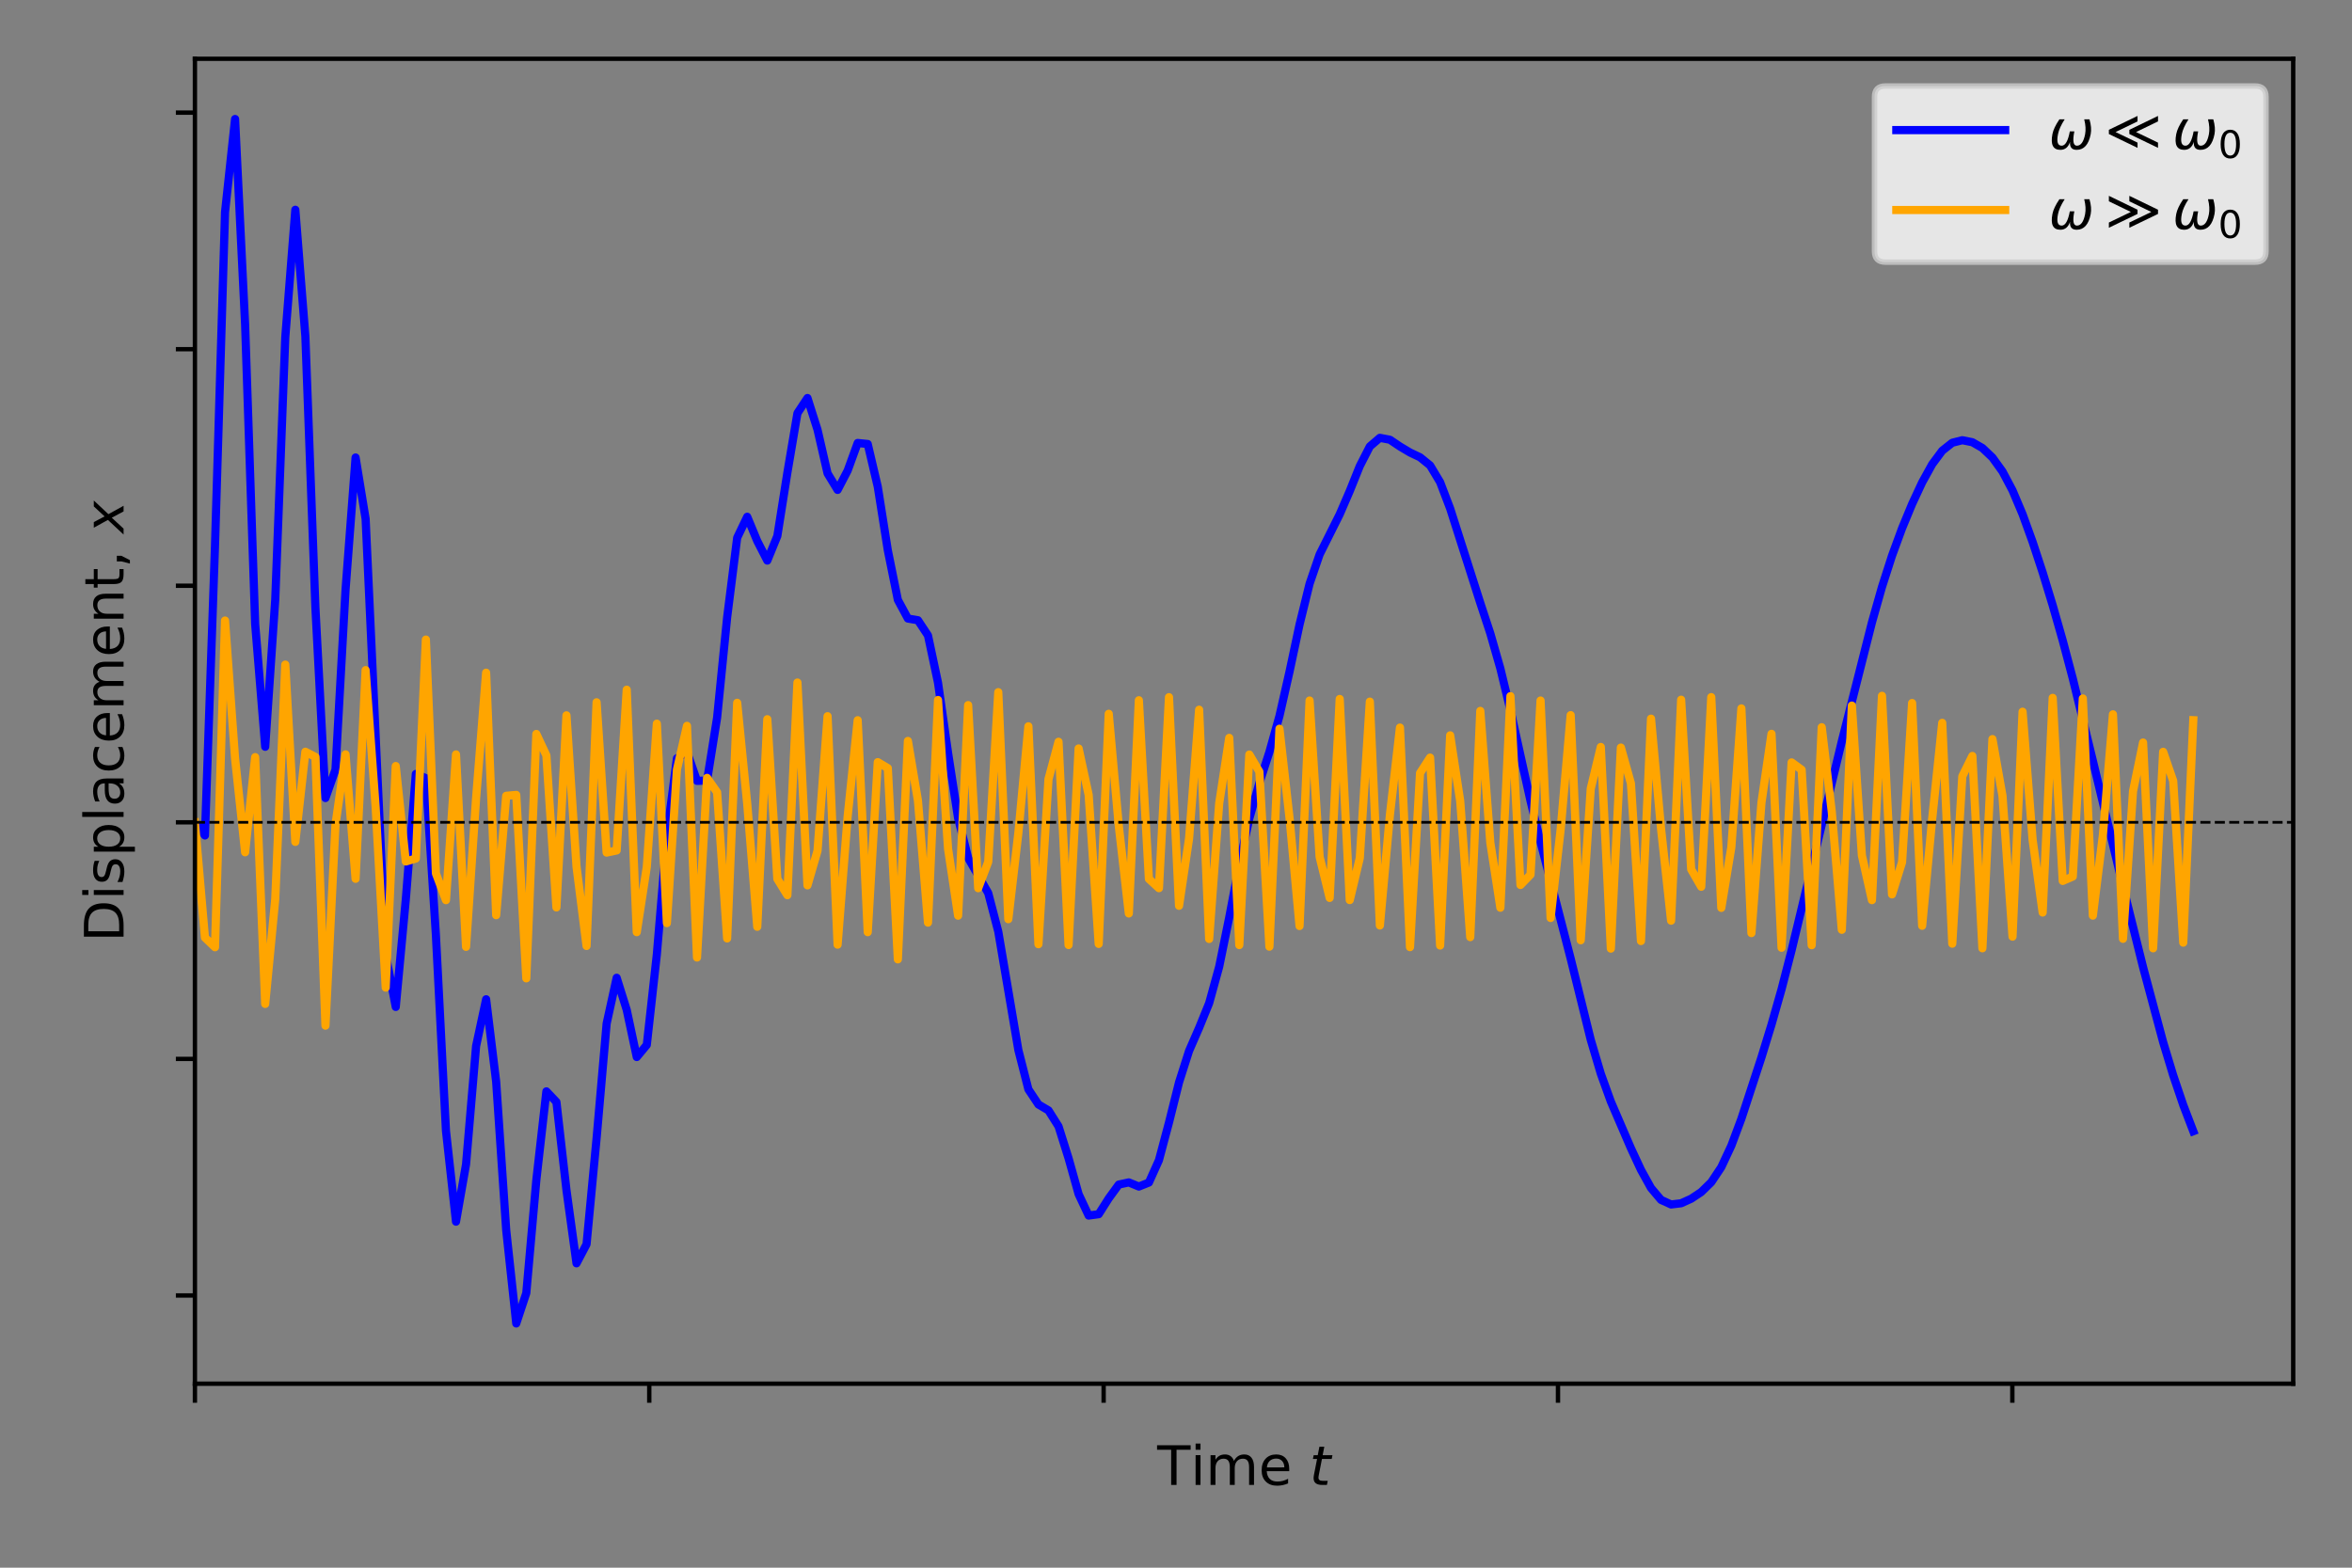 <?xml version="1.0" encoding="utf-8" standalone="no"?>
<!DOCTYPE svg PUBLIC "-//W3C//DTD SVG 1.1//EN"
  "http://www.w3.org/Graphics/SVG/1.1/DTD/svg11.dtd">
<!-- Created with matplotlib (https://matplotlib.org/) -->
<svg height="288pt" version="1.1" viewBox="0 0 432 288" width="432pt" xmlns="http://www.w3.org/2000/svg" xmlns:xlink="http://www.w3.org/1999/xlink">
 <rect x="0" y="0" width="432" height="288" fill="#808080" stroke="none"/>
 <defs>
  <style type="text/css">*{stroke-linecap:butt;stroke-linejoin:round;}</style>
 </defs>
 <g id="figure_1">
  <g id="patch_1">
   <path d="M 0 288 
L 432 288 
L 432 0 
L 0 0 
z
" style="fill:none;"/>
  </g>
  <g id="axes_1">
   <g id="patch_2">
    <path d="M 35.8 254.2 
L 421.2 254.2 
L 421.2 10.8 
L 35.8 10.8 
z
" style="fill:none;"/>
   </g>
   <g id="matplotlib.axis_1">
    <g id="xtick_1">
     <g id="line2d_1">
      <defs>
       <path d="M 0 0 
L 0 3.5 
" id="m7ccf45e10c" style="stroke:#000000;stroke-width:0.8;"/>
      </defs>
      <g>
       <use style="stroke:#000000;stroke-width:0.8;" x="35.8" xlink:href="#m7ccf45e10c" y="254.2"/>
      </g>
     </g>
    </g>
    <g id="xtick_2">
     <g id="line2d_2">
      <g>
       <use style="stroke:#000000;stroke-width:0.8;" x="119.253" xlink:href="#m7ccf45e10c" y="254.2"/>
      </g>
     </g>
    </g>
    <g id="xtick_3">
     <g id="line2d_3">
      <g>
       <use style="stroke:#000000;stroke-width:0.8;" x="202.707" xlink:href="#m7ccf45e10c" y="254.2"/>
      </g>
     </g>
    </g>
    <g id="xtick_4">
     <g id="line2d_4">
      <g>
       <use style="stroke:#000000;stroke-width:0.8;" x="286.16" xlink:href="#m7ccf45e10c" y="254.2"/>
      </g>
     </g>
    </g>
    <g id="xtick_5">
     <g id="line2d_5">
      <g>
       <use style="stroke:#000000;stroke-width:0.8;" x="369.614" xlink:href="#m7ccf45e10c" y="254.2"/>
      </g>
     </g>
    </g>
    <g id="text_1">
     <!-- Time $t$ -->
     <g transform="translate(212.55 272.798)scale(0.1 -0.1)">
      <defs>
       <path d="M -0.297 72.906 
L 61.375 72.906 
L 61.375 64.594 
L 35.5 64.594 
L 35.5 0 
L 25.594 0 
L 25.594 64.594 
L -0.297 64.594 
z
" id="DejaVuSans-84"/>
       <path d="M 9.422 54.688 
L 18.406 54.688 
L 18.406 0 
L 9.422 0 
z
M 9.422 75.984 
L 18.406 75.984 
L 18.406 64.594 
L 9.422 64.594 
z
" id="DejaVuSans-105"/>
       <path d="M 52 44.188 
Q 55.375 50.25 60.062 53.125 
Q 64.75 56 71.094 56 
Q 79.641 56 84.281 50.016 
Q 88.922 44.047 88.922 33.016 
L 88.922 0 
L 79.891 0 
L 79.891 32.719 
Q 79.891 40.578 77.094 44.375 
Q 74.312 48.188 68.609 48.188 
Q 61.625 48.188 57.562 43.547 
Q 53.516 38.922 53.516 30.906 
L 53.516 0 
L 44.484 0 
L 44.484 32.719 
Q 44.484 40.625 41.703 44.406 
Q 38.922 48.188 33.109 48.188 
Q 26.219 48.188 22.156 43.531 
Q 18.109 38.875 18.109 30.906 
L 18.109 0 
L 9.078 0 
L 9.078 54.688 
L 18.109 54.688 
L 18.109 46.188 
Q 21.188 51.219 25.484 53.609 
Q 29.781 56 35.688 56 
Q 41.656 56 45.828 52.969 
Q 50 49.953 52 44.188 
z
" id="DejaVuSans-109"/>
       <path d="M 56.203 29.594 
L 56.203 25.203 
L 14.891 25.203 
Q 15.484 15.922 20.484 11.062 
Q 25.484 6.203 34.422 6.203 
Q 39.594 6.203 44.453 7.469 
Q 49.312 8.734 54.109 11.281 
L 54.109 2.781 
Q 49.266 0.734 44.188 -0.344 
Q 39.109 -1.422 33.891 -1.422 
Q 20.797 -1.422 13.156 6.188 
Q 5.516 13.812 5.516 26.812 
Q 5.516 40.234 12.766 48.109 
Q 20.016 56 32.328 56 
Q 43.359 56 49.781 48.891 
Q 56.203 41.797 56.203 29.594 
z
M 47.219 32.234 
Q 47.125 39.594 43.094 43.984 
Q 39.062 48.391 32.422 48.391 
Q 24.906 48.391 20.391 44.141 
Q 15.875 39.891 15.188 32.172 
z
" id="DejaVuSans-101"/>
       <path id="DejaVuSans-32"/>
       <path d="M 42.281 54.688 
L 40.922 47.703 
L 23 47.703 
L 17.188 18.016 
Q 16.891 16.359 16.75 15.234 
Q 16.609 14.109 16.609 13.484 
Q 16.609 10.359 18.484 8.938 
Q 20.359 7.516 24.516 7.516 
L 33.594 7.516 
L 32.078 0 
L 23.484 0 
Q 15.484 0 11.547 3.125 
Q 7.625 6.25 7.625 12.594 
Q 7.625 13.719 7.766 15.062 
Q 7.906 16.406 8.203 18.016 
L 14.016 47.703 
L 6.391 47.703 
L 7.812 54.688 
L 15.281 54.688 
L 18.312 70.219 
L 27.297 70.219 
L 24.312 54.688 
z
" id="DejaVuSans-Oblique-116"/>
      </defs>
      <use transform="translate(0 0.016)" xlink:href="#DejaVuSans-84"/>
      <use transform="translate(61.084 0.016)" xlink:href="#DejaVuSans-105"/>
      <use transform="translate(88.867 0.016)" xlink:href="#DejaVuSans-109"/>
      <use transform="translate(186.279 0.016)" xlink:href="#DejaVuSans-101"/>
      <use transform="translate(247.803 0.016)" xlink:href="#DejaVuSans-32"/>
      <use transform="translate(279.59 0.016)" xlink:href="#DejaVuSans-Oblique-116"/>
     </g>
    </g>
   </g>
   <g id="matplotlib.axis_2">
    <g id="ytick_1">
     <g id="line2d_6">
      <defs>
       <path d="M 0 0 
L -3.5 0 
" id="m2fcba8b5df" style="stroke:#000000;stroke-width:0.8;"/>
      </defs>
      <g>
       <use style="stroke:#000000;stroke-width:0.8;" x="35.8" xlink:href="#m2fcba8b5df" y="237.99"/>
      </g>
     </g>
    </g>
    <g id="ytick_2">
     <g id="line2d_7">
      <g>
       <use style="stroke:#000000;stroke-width:0.8;" x="35.8" xlink:href="#m2fcba8b5df" y="194.53"/>
      </g>
     </g>
    </g>
    <g id="ytick_3">
     <g id="line2d_8">
      <g>
       <use style="stroke:#000000;stroke-width:0.8;" x="35.8" xlink:href="#m2fcba8b5df" y="151.069"/>
      </g>
     </g>
    </g>
    <g id="ytick_4">
     <g id="line2d_9">
      <g>
       <use style="stroke:#000000;stroke-width:0.8;" x="35.8" xlink:href="#m2fcba8b5df" y="107.609"/>
      </g>
     </g>
    </g>
    <g id="ytick_5">
     <g id="line2d_10">
      <g>
       <use style="stroke:#000000;stroke-width:0.8;" x="35.8" xlink:href="#m2fcba8b5df" y="64.149"/>
      </g>
     </g>
    </g>
    <g id="ytick_6">
     <g id="line2d_11">
      <g>
       <use style="stroke:#000000;stroke-width:0.8;" x="35.8" xlink:href="#m2fcba8b5df" y="20.689"/>
      </g>
     </g>
    </g>
    <g id="text_2">
     <!-- Displacement, $x$ -->
     <g transform="translate(22.7 173.05)rotate(-90)scale(0.1 -0.1)">
      <defs>
       <path d="M 19.672 64.797 
L 19.672 8.109 
L 31.594 8.109 
Q 46.688 8.109 53.688 14.938 
Q 60.688 21.781 60.688 36.531 
Q 60.688 51.172 53.688 57.984 
Q 46.688 64.797 31.594 64.797 
z
M 9.812 72.906 
L 30.078 72.906 
Q 51.266 72.906 61.172 64.094 
Q 71.094 55.281 71.094 36.531 
Q 71.094 17.672 61.125 8.828 
Q 51.172 0 30.078 0 
L 9.812 0 
z
" id="DejaVuSans-68"/>
       <path d="M 44.281 53.078 
L 44.281 44.578 
Q 40.484 46.531 36.375 47.5 
Q 32.281 48.484 27.875 48.484 
Q 21.188 48.484 17.844 46.438 
Q 14.5 44.391 14.5 40.281 
Q 14.5 37.156 16.891 35.375 
Q 19.281 33.594 26.516 31.984 
L 29.594 31.297 
Q 39.156 29.25 43.188 25.516 
Q 47.219 21.781 47.219 15.094 
Q 47.219 7.469 41.188 3.016 
Q 35.156 -1.422 24.609 -1.422 
Q 20.219 -1.422 15.453 -0.562 
Q 10.688 0.297 5.422 2 
L 5.422 11.281 
Q 10.406 8.688 15.234 7.391 
Q 20.062 6.109 24.812 6.109 
Q 31.156 6.109 34.562 8.281 
Q 37.984 10.453 37.984 14.406 
Q 37.984 18.062 35.516 20.016 
Q 33.062 21.969 24.703 23.781 
L 21.578 24.516 
Q 13.234 26.266 9.516 29.906 
Q 5.812 33.547 5.812 39.891 
Q 5.812 47.609 11.281 51.797 
Q 16.75 56 26.812 56 
Q 31.781 56 36.172 55.266 
Q 40.578 54.547 44.281 53.078 
z
" id="DejaVuSans-115"/>
       <path d="M 18.109 8.203 
L 18.109 -20.797 
L 9.078 -20.797 
L 9.078 54.688 
L 18.109 54.688 
L 18.109 46.391 
Q 20.953 51.266 25.266 53.625 
Q 29.594 56 35.594 56 
Q 45.562 56 51.781 48.094 
Q 58.016 40.188 58.016 27.297 
Q 58.016 14.406 51.781 6.484 
Q 45.562 -1.422 35.594 -1.422 
Q 29.594 -1.422 25.266 0.953 
Q 20.953 3.328 18.109 8.203 
z
M 48.688 27.297 
Q 48.688 37.203 44.609 42.844 
Q 40.531 48.484 33.406 48.484 
Q 26.266 48.484 22.188 42.844 
Q 18.109 37.203 18.109 27.297 
Q 18.109 17.391 22.188 11.75 
Q 26.266 6.109 33.406 6.109 
Q 40.531 6.109 44.609 11.75 
Q 48.688 17.391 48.688 27.297 
z
" id="DejaVuSans-112"/>
       <path d="M 9.422 75.984 
L 18.406 75.984 
L 18.406 0 
L 9.422 0 
z
" id="DejaVuSans-108"/>
       <path d="M 34.281 27.484 
Q 23.391 27.484 19.188 25 
Q 14.984 22.516 14.984 16.5 
Q 14.984 11.719 18.141 8.906 
Q 21.297 6.109 26.703 6.109 
Q 34.188 6.109 38.703 11.406 
Q 43.219 16.703 43.219 25.484 
L 43.219 27.484 
z
M 52.203 31.203 
L 52.203 0 
L 43.219 0 
L 43.219 8.297 
Q 40.141 3.328 35.547 0.953 
Q 30.953 -1.422 24.312 -1.422 
Q 15.922 -1.422 10.953 3.297 
Q 6 8.016 6 15.922 
Q 6 25.141 12.172 29.828 
Q 18.359 34.516 30.609 34.516 
L 43.219 34.516 
L 43.219 35.406 
Q 43.219 41.609 39.141 45 
Q 35.062 48.391 27.688 48.391 
Q 23 48.391 18.547 47.266 
Q 14.109 46.141 10.016 43.891 
L 10.016 52.203 
Q 14.938 54.109 19.578 55.047 
Q 24.219 56 28.609 56 
Q 40.484 56 46.344 49.844 
Q 52.203 43.703 52.203 31.203 
z
" id="DejaVuSans-97"/>
       <path d="M 48.781 52.594 
L 48.781 44.188 
Q 44.969 46.297 41.141 47.344 
Q 37.312 48.391 33.406 48.391 
Q 24.656 48.391 19.812 42.844 
Q 14.984 37.312 14.984 27.297 
Q 14.984 17.281 19.812 11.734 
Q 24.656 6.203 33.406 6.203 
Q 37.312 6.203 41.141 7.25 
Q 44.969 8.297 48.781 10.406 
L 48.781 2.094 
Q 45.016 0.344 40.984 -0.531 
Q 36.969 -1.422 32.422 -1.422 
Q 20.062 -1.422 12.781 6.344 
Q 5.516 14.109 5.516 27.297 
Q 5.516 40.672 12.859 48.328 
Q 20.219 56 33.016 56 
Q 37.156 56 41.109 55.141 
Q 45.062 54.297 48.781 52.594 
z
" id="DejaVuSans-99"/>
       <path d="M 54.891 33.016 
L 54.891 0 
L 45.906 0 
L 45.906 32.719 
Q 45.906 40.484 42.875 44.328 
Q 39.844 48.188 33.797 48.188 
Q 26.516 48.188 22.312 43.547 
Q 18.109 38.922 18.109 30.906 
L 18.109 0 
L 9.078 0 
L 9.078 54.688 
L 18.109 54.688 
L 18.109 46.188 
Q 21.344 51.125 25.703 53.562 
Q 30.078 56 35.797 56 
Q 45.219 56 50.047 50.172 
Q 54.891 44.344 54.891 33.016 
z
" id="DejaVuSans-110"/>
       <path d="M 18.312 70.219 
L 18.312 54.688 
L 36.812 54.688 
L 36.812 47.703 
L 18.312 47.703 
L 18.312 18.016 
Q 18.312 11.328 20.141 9.422 
Q 21.969 7.516 27.594 7.516 
L 36.812 7.516 
L 36.812 0 
L 27.594 0 
Q 17.188 0 13.234 3.875 
Q 9.281 7.766 9.281 18.016 
L 9.281 47.703 
L 2.688 47.703 
L 2.688 54.688 
L 9.281 54.688 
L 9.281 70.219 
z
" id="DejaVuSans-116"/>
       <path d="M 11.719 12.406 
L 22.016 12.406 
L 22.016 4 
L 14.016 -11.625 
L 7.719 -11.625 
L 11.719 4 
z
" id="DejaVuSans-44"/>
       <path d="M 60.016 54.688 
L 34.906 27.875 
L 50.297 0 
L 39.984 0 
L 28.422 21.688 
L 8.297 0 
L -2.594 0 
L 24.312 28.812 
L 10.016 54.688 
L 20.312 54.688 
L 30.812 34.906 
L 49.125 54.688 
z
" id="DejaVuSans-Oblique-120"/>
      </defs>
      <use transform="translate(0 0.016)" xlink:href="#DejaVuSans-68"/>
      <use transform="translate(77.002 0.016)" xlink:href="#DejaVuSans-105"/>
      <use transform="translate(104.785 0.016)" xlink:href="#DejaVuSans-115"/>
      <use transform="translate(156.885 0.016)" xlink:href="#DejaVuSans-112"/>
      <use transform="translate(220.361 0.016)" xlink:href="#DejaVuSans-108"/>
      <use transform="translate(248.145 0.016)" xlink:href="#DejaVuSans-97"/>
      <use transform="translate(309.424 0.016)" xlink:href="#DejaVuSans-99"/>
      <use transform="translate(364.404 0.016)" xlink:href="#DejaVuSans-101"/>
      <use transform="translate(425.928 0.016)" xlink:href="#DejaVuSans-109"/>
      <use transform="translate(523.34 0.016)" xlink:href="#DejaVuSans-101"/>
      <use transform="translate(584.863 0.016)" xlink:href="#DejaVuSans-110"/>
      <use transform="translate(648.242 0.016)" xlink:href="#DejaVuSans-116"/>
      <use transform="translate(687.451 0.016)" xlink:href="#DejaVuSans-44"/>
      <use transform="translate(719.238 0.016)" xlink:href="#DejaVuSans-32"/>
      <use transform="translate(751.025 0.016)" xlink:href="#DejaVuSans-Oblique-120"/>
     </g>
    </g>
   </g>
   <g id="line2d_12">
    <path clip-path="url(#pa8a1d9a645)" d="M 35.8 151.069 
L 37.644 153.48 
L 39.489 100.278 
L 41.333 38.975 
L 43.178 21.864 
L 45.022 59.635 
L 46.867 114.638 
L 48.711 137.191 
L 50.556 110.152 
L 52.4 61.94 
L 54.245 38.536 
L 56.089 61.796 
L 57.934 111.687 
L 59.778 146.603 
L 61.622 141.374 
L 63.467 108.352 
L 65.311 84.047 
L 67.156 95.319 
L 70.845 175.369 
L 72.689 184.985 
L 74.534 165.254 
L 76.378 142.185 
L 78.223 142.963 
L 80.067 171.83 
L 81.912 207.732 
L 83.756 224.433 
L 85.6 213.905 
L 87.445 192.172 
L 89.289 183.578 
L 91.134 198.736 
L 92.978 226.003 
L 94.823 243.136 
L 96.667 237.55 
L 98.512 216.77 
L 100.356 200.495 
L 102.201 202.443 
L 104.045 218.643 
L 105.889 232.087 
L 107.734 228.581 
L 109.578 209.111 
L 111.423 188.038 
L 113.267 179.626 
L 115.112 185.526 
L 116.956 194.188 
L 118.801 191.96 
L 120.645 175.33 
L 122.49 153.445 
L 124.334 139.316 
L 126.179 138.177 
L 128.023 143.453 
L 129.867 143.396 
L 131.712 131.857 
L 133.556 113.427 
L 135.401 98.777 
L 137.245 94.935 
L 139.09 99.392 
L 140.934 102.985 
L 142.779 98.468 
L 144.623 86.821 
L 146.468 75.903 
L 148.312 73.12 
L 150.157 78.945 
L 152.001 86.97 
L 153.845 90.001 
L 155.69 86.453 
L 157.534 81.378 
L 159.379 81.567 
L 161.223 89.423 
L 163.068 101.089 
L 164.912 110.207 
L 166.757 113.633 
L 168.601 113.945 
L 170.446 116.738 
L 172.29 125.431 
L 174.135 138.316 
L 175.979 150.317 
L 177.823 157.6 
L 181.512 164.067 
L 183.357 171.14 
L 187.046 192.901 
L 188.89 200.126 
L 190.735 202.905 
L 192.579 203.994 
L 194.424 206.926 
L 196.268 212.788 
L 198.113 219.376 
L 199.957 223.31 
L 201.801 223.059 
L 203.646 220.151 
L 205.49 217.618 
L 207.335 217.219 
L 209.179 217.981 
L 211.024 217.244 
L 212.868 213.138 
L 214.713 206.212 
L 216.557 198.839 
L 218.402 193.049 
L 220.246 188.819 
L 222.09 184.288 
L 223.935 177.578 
L 225.779 168.528 
L 227.624 158.797 
L 229.468 150.367 
L 231.313 143.854 
L 233.157 138.135 
L 235.002 131.532 
L 236.846 123.409 
L 238.691 114.744 
L 240.535 107.241 
L 242.38 101.853 
L 246.068 94.481 
L 247.913 90.208 
L 249.757 85.62 
L 251.602 82.015 
L 253.446 80.433 
L 255.291 80.787 
L 257.135 82.025 
L 258.98 83.128 
L 260.824 84.006 
L 262.669 85.503 
L 264.513 88.58 
L 266.358 93.425 
L 271.891 110.768 
L 273.735 116.373 
L 275.58 122.821 
L 277.424 130.46 
L 281.113 147.122 
L 282.958 154.696 
L 288.491 176.098 
L 292.18 191.021 
L 294.024 197.25 
L 295.869 202.366 
L 299.558 210.945 
L 301.402 214.909 
L 303.247 218.247 
L 305.091 220.432 
L 306.936 221.275 
L 308.78 221.052 
L 310.625 220.218 
L 312.469 218.993 
L 314.314 217.188 
L 316.158 214.416 
L 318.002 210.469 
L 319.847 205.524 
L 323.536 194.232 
L 325.38 188.221 
L 327.225 181.731 
L 329.069 174.573 
L 338.292 136.191 
L 343.825 114.348 
L 345.669 107.832 
L 347.514 102.084 
L 349.358 97.056 
L 351.203 92.593 
L 353.047 88.627 
L 354.892 85.284 
L 356.736 82.8 
L 358.581 81.338 
L 360.425 80.872 
L 362.269 81.241 
L 364.114 82.301 
L 365.958 84.052 
L 367.803 86.615 
L 369.647 90.095 
L 371.492 94.465 
L 373.336 99.555 
L 375.181 105.168 
L 377.025 111.203 
L 378.87 117.677 
L 380.714 124.638 
L 384.403 139.753 
L 389.936 162.846 
L 393.625 177.681 
L 397.314 191.455 
L 399.159 197.549 
L 401.003 202.998 
L 402.848 207.815 
L 402.848 207.815 
" style="fill:none;stroke:#0000ff;stroke-linecap:square;stroke-width:1.5;"/>
   </g>
   <g id="line2d_13">
    <path clip-path="url(#pa8a1d9a645)" d="M 35.8 151.069 
L 37.644 172.244 
L 39.489 174.018 
L 41.333 114.003 
L 43.178 139.348 
L 45.022 156.571 
L 46.867 139.093 
L 48.711 184.43 
L 50.556 165.168 
L 52.4 122.096 
L 54.245 154.664 
L 56.089 138.104 
L 57.934 139.058 
L 59.778 188.419 
L 61.622 151.46 
L 63.467 138.586 
L 65.311 161.444 
L 67.156 123.109 
L 69 148.346 
L 70.845 181.433 
L 72.689 140.731 
L 74.534 158.265 
L 76.378 157.722 
L 78.223 117.498 
L 80.067 160.457 
L 81.912 165.367 
L 83.756 138.593 
L 85.6 173.945 
L 87.445 146.661 
L 89.289 123.579 
L 91.134 168.127 
L 92.978 146.196 
L 94.823 146.033 
L 96.667 179.731 
L 98.512 134.835 
L 100.356 138.778 
L 102.201 166.702 
L 104.045 131.418 
L 105.889 159.172 
L 107.734 173.785 
L 109.578 129.017 
L 111.423 156.625 
L 113.267 156.238 
L 115.112 126.707 
L 116.956 171.247 
L 118.801 159.251 
L 120.645 132.943 
L 122.49 169.583 
L 124.334 141.383 
L 126.179 133.348 
L 128.023 175.905 
L 129.867 142.905 
L 131.712 145.547 
L 133.556 172.401 
L 135.401 129.112 
L 137.245 147.654 
L 139.09 170.26 
L 140.934 132.126 
L 142.779 161.462 
L 144.623 164.457 
L 146.468 125.389 
L 148.312 162.647 
L 150.157 156.3 
L 152.001 131.573 
L 153.845 173.545 
L 155.69 149.993 
L 157.534 132.311 
L 159.379 171.248 
L 161.223 140.009 
L 163.068 141.114 
L 164.912 176.243 
L 166.757 136.122 
L 168.601 147.062 
L 170.446 169.498 
L 172.29 128.598 
L 174.135 155.946 
L 175.979 168.218 
L 177.823 129.538 
L 179.668 163.167 
L 181.512 158.342 
L 183.357 127.157 
L 185.201 168.861 
L 187.046 153.023 
L 188.89 133.43 
L 190.735 173.464 
L 192.579 143.136 
L 194.424 136.271 
L 196.268 173.611 
L 198.113 137.501 
L 199.957 146.03 
L 201.801 173.405 
L 203.646 131.13 
L 205.49 151.719 
L 207.335 167.811 
L 209.179 128.645 
L 211.024 161.463 
L 212.868 163.165 
L 214.713 128.078 
L 216.557 166.406 
L 218.402 154.034 
L 220.246 130.382 
L 222.09 172.495 
L 223.935 147.571 
L 225.779 135.555 
L 227.624 173.618 
L 229.468 138.614 
L 231.313 141.765 
L 233.157 173.913 
L 235.002 133.874 
L 236.846 150.218 
L 238.691 170.12 
L 240.535 128.693 
L 242.38 157.417 
L 244.224 164.956 
L 246.068 128.407 
L 247.913 165.355 
L 249.757 157.631 
L 251.602 128.897 
L 253.446 170.022 
L 255.291 149.68 
L 257.135 133.665 
L 258.98 173.996 
L 260.824 142.025 
L 262.669 139.179 
L 264.513 173.706 
L 266.358 135.088 
L 268.202 147.159 
L 270.046 172.156 
L 271.891 130.601 
L 273.735 154.827 
L 275.58 166.759 
L 277.424 127.887 
L 279.269 162.582 
L 281.113 160.681 
L 282.958 128.697 
L 284.802 168.643 
L 286.647 152.411 
L 288.491 131.378 
L 290.336 172.737 
L 292.18 144.871 
L 294.024 137.224 
L 295.869 174.269 
L 297.713 137.336 
L 299.558 143.924 
L 301.402 172.877 
L 303.247 132.025 
L 305.091 152.239 
L 306.936 169.136 
L 308.78 128.546 
L 310.625 159.708 
L 312.469 162.907 
L 314.314 128.07 
L 316.158 166.784 
L 318.002 155.645 
L 319.847 130.143 
L 321.691 171.421 
L 323.536 147.427 
L 325.38 134.811 
L 327.225 174.11 
L 329.069 140.065 
L 330.914 141.411 
L 332.758 173.645 
L 334.603 133.6 
L 336.447 149.103 
L 338.292 170.809 
L 340.136 129.622 
L 341.98 157.147 
L 343.825 165.365 
L 345.669 127.83 
L 347.514 164.306 
L 349.358 158.395 
L 351.203 129.155 
L 353.047 170.073 
L 354.892 150.432 
L 356.736 132.794 
L 358.581 173.363 
L 360.425 142.609 
L 362.269 138.877 
L 364.114 174.208 
L 365.958 135.779 
L 367.803 146.196 
L 369.647 172.073 
L 371.492 130.753 
L 373.336 154.276 
L 375.181 167.639 
L 377.025 128.206 
L 378.87 161.833 
L 380.714 161.029 
L 382.559 128.313 
L 384.403 168.209 
L 386.247 153.411 
L 388.092 131.231 
L 389.936 172.467 
L 391.781 145.351 
L 393.625 136.413 
L 395.47 174.211 
L 397.314 138.116 
L 399.159 143.457 
L 401.003 173.176 
L 402.848 132.307 
L 402.848 132.307 
" style="fill:none;stroke:#ffa500;stroke-linecap:square;stroke-width:1.5;"/>
   </g>
   <g id="line2d_14">
    <path clip-path="url(#pa8a1d9a645)" d="M 35.8 254.2 
L 35.8 10.8 
" style="fill:none;stroke:#000000;stroke-dasharray:1.85,0.8;stroke-dashoffset:0;stroke-width:0.5;"/>
   </g>
   <g id="line2d_15">
    <path clip-path="url(#pa8a1d9a645)" d="M 35.8 151.069 
L 421.2 151.069 
" style="fill:none;stroke:#000000;stroke-dasharray:1.85,0.8;stroke-dashoffset:0;stroke-width:0.5;"/>
   </g>
   <g id="patch_3">
    <path d="M 35.8 254.2 
L 35.8 10.8 
" style="fill:none;stroke:#000000;stroke-linecap:square;stroke-linejoin:miter;stroke-width:0.8;"/>
   </g>
   <g id="patch_4">
    <path d="M 421.2 254.2 
L 421.2 10.8 
" style="fill:none;stroke:#000000;stroke-linecap:square;stroke-linejoin:miter;stroke-width:0.8;"/>
   </g>
   <g id="patch_5">
    <path d="M 35.8 254.2 
L 421.2 254.2 
" style="fill:none;stroke:#000000;stroke-linecap:square;stroke-linejoin:miter;stroke-width:0.8;"/>
   </g>
   <g id="patch_6">
    <path d="M 35.8 10.8 
L 421.2 10.8 
" style="fill:none;stroke:#000000;stroke-linecap:square;stroke-linejoin:miter;stroke-width:0.8;"/>
   </g>
   <g id="legend_1">
    <g id="patch_7">
     <path d="M 346.3 48.156 
L 414.2 48.156 
Q 416.2 48.156 416.2 46.156 
L 416.2 17.8 
Q 416.2 15.8 414.2 15.8 
L 346.3 15.8 
Q 344.3 15.8 344.3 17.8 
L 344.3 46.156 
Q 344.3 48.156 346.3 48.156 
z
" style="fill:#ffffff;opacity:0.8;stroke:#cccccc;stroke-linejoin:miter;"/>
    </g>
    <g id="line2d_16">
     <path d="M 348.3 23.898 
L 368.3 23.898 
" style="fill:none;stroke:#0000ff;stroke-linecap:square;stroke-width:1.5;"/>
    </g>
    <g id="line2d_17"/>
    <g id="text_3">
     <!-- $\omega \ll \omega_0$ -->
     <g transform="translate(376.3 27.398)scale(0.1 -0.1)">
      <defs>
       <path d="M 21.391 -1.422 
Q 1.125 -1.422 6.781 27.594 
Q 8.984 39.062 19.625 54.688 
L 29.297 54.688 
Q 19.234 39.062 17 27.344 
Q 12.797 6.203 23.734 6.203 
Q 33.844 6.203 38.719 32.469 
L 47.016 32.469 
Q 41.703 6.062 51.812 6.203 
Q 62.703 6.297 66.797 27.344 
Q 69.047 39.062 65.141 54.688 
L 74.812 54.688 
Q 79.297 39.062 77.094 27.594 
Q 71.531 -1.469 51.219 -1.422 
Q 37.938 -1.375 39.109 13.188 
Q 34.281 -1.422 21.391 -1.422 
z
" id="DejaVuSans-Oblique-969"/>
       <path d="M 97.469 50.828 
L 57.125 31.297 
L 97.469 11.859 
L 97.469 2.25 
L 44.828 27.641 
L 44.828 35.406 
L 97.469 60.891 
z
M 59.859 50.828 
L 19.531 31.297 
L 59.859 11.859 
L 59.859 2.25 
L 7.234 27.641 
L 7.234 35.406 
L 59.859 60.891 
z
" id="DejaVuSans-8810"/>
       <path d="M 31.781 66.406 
Q 24.172 66.406 20.328 58.906 
Q 16.5 51.422 16.5 36.375 
Q 16.5 21.391 20.328 13.891 
Q 24.172 6.391 31.781 6.391 
Q 39.453 6.391 43.281 13.891 
Q 47.125 21.391 47.125 36.375 
Q 47.125 51.422 43.281 58.906 
Q 39.453 66.406 31.781 66.406 
z
M 31.781 74.219 
Q 44.047 74.219 50.516 64.516 
Q 56.984 54.828 56.984 36.375 
Q 56.984 17.969 50.516 8.266 
Q 44.047 -1.422 31.781 -1.422 
Q 19.531 -1.422 13.062 8.266 
Q 6.594 17.969 6.594 36.375 
Q 6.594 54.828 13.062 64.516 
Q 19.531 74.219 31.781 74.219 
z
" id="DejaVuSans-48"/>
      </defs>
      <use transform="translate(0 0.109)" xlink:href="#DejaVuSans-Oblique-969"/>
      <use transform="translate(103.223 0.109)" xlink:href="#DejaVuSans-8810"/>
      <use transform="translate(227.393 0.109)" xlink:href="#DejaVuSans-Oblique-969"/>
      <use transform="translate(311.133 -16.297)scale(0.7)" xlink:href="#DejaVuSans-48"/>
     </g>
    </g>
    <g id="line2d_18">
     <path d="M 348.3 38.577 
L 368.3 38.577 
" style="fill:none;stroke:#ffa500;stroke-linecap:square;stroke-width:1.5;"/>
    </g>
    <g id="line2d_19"/>
    <g id="text_4">
     <!-- $\omega \gg \omega_0$ -->
     <g transform="translate(376.3 42.077)scale(0.1 -0.1)">
      <defs>
       <path d="M 7.234 50.828 
L 7.234 60.891 
L 59.859 35.406 
L 59.859 27.641 
L 7.234 2.25 
L 7.234 11.859 
L 47.562 31.297 
z
M 44.828 50.828 
L 44.828 60.891 
L 97.469 35.406 
L 97.469 27.641 
L 44.828 2.25 
L 44.828 11.859 
L 85.156 31.297 
z
" id="DejaVuSans-8811"/>
      </defs>
      <use transform="translate(0 0.109)" xlink:href="#DejaVuSans-Oblique-969"/>
      <use transform="translate(103.223 0.109)" xlink:href="#DejaVuSans-8811"/>
      <use transform="translate(227.393 0.109)" xlink:href="#DejaVuSans-Oblique-969"/>
      <use transform="translate(311.133 -16.297)scale(0.7)" xlink:href="#DejaVuSans-48"/>
     </g>
    </g>
   </g>
  </g>
 </g>
 <defs>
  <clipPath id="pa8a1d9a645">
   <rect height="243.4" width="385.4" x="35.8" y="10.8"/>
  </clipPath>
 </defs>
</svg>
